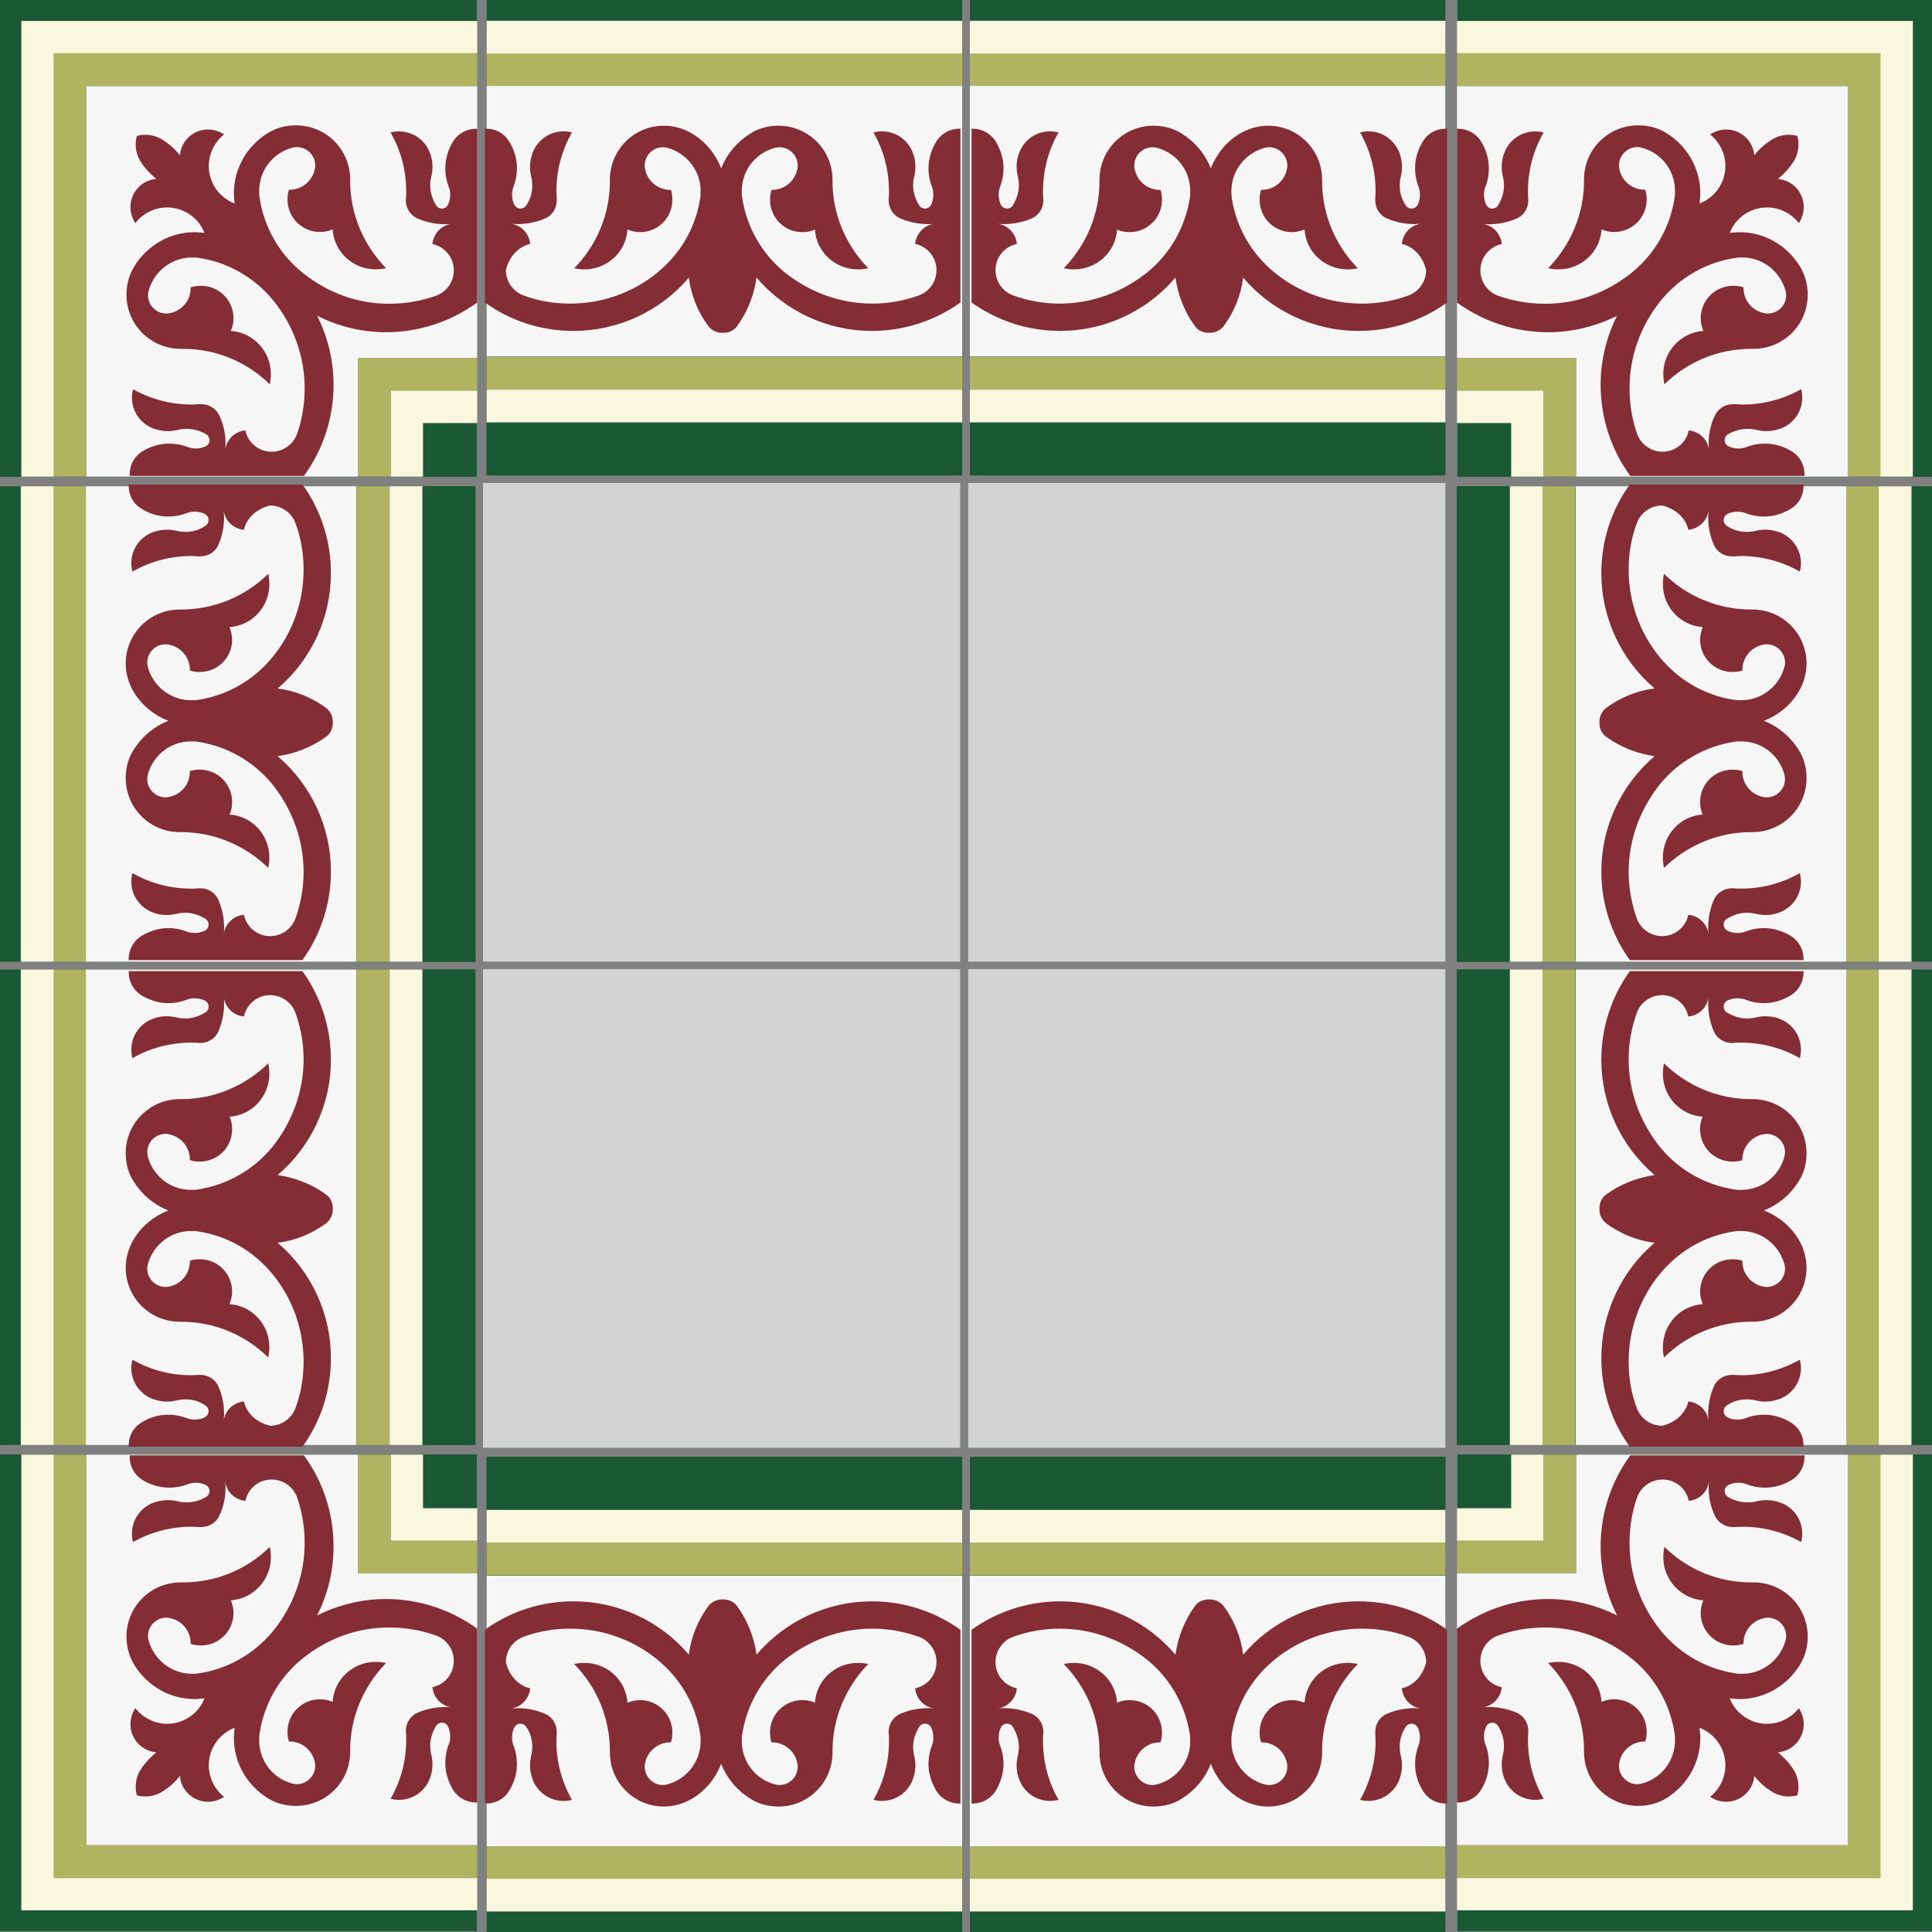 <svg width="500" height="500" viewBox="0 0 500 500" fill="none" xmlns="http://www.w3.org/2000/svg">
<rect x="0" y="0" width="500" height="500" fill="#808080" stroke="none"/>
<g clip-path="url(#clip0_64_85)">
<path d="M123.402 0H0V123.402H123.402V0Z" fill="#1B5936"/>
<path d="M123.305 109.479H109.479V123.305H123.305V109.479Z" fill="#1B5936"/>
<path d="M101.125 101.077H123.5V92.625H92.625V123.353H101.125V101.077Z" fill="#B0B461"/>
<path d="M22.375 22.277H123.5V13.777H13.923V123.354H22.375V22.277Z" fill="#B0B461"/>
<path d="M123.5 22.277H22.375V123.354H92.625V92.625H123.5V22.277Z" fill="#F6F6F6"/>
<path d="M109.479 109.479H123.5V101.076H101.125V123.353H109.479V109.479Z" fill="#F9F7DD"/>
<path d="M123.5 5.423H5.52V123.354H13.923V13.777H123.5V5.423Z" fill="#F9F7DD"/>
<path d="M78.311 70.592C72.302 65.756 68.345 58.867 67.172 51.149C67.075 50.562 67.075 49.976 67.075 49.39C67.075 44.163 70.543 39.619 75.575 38.252C75.966 38.154 76.454 38.056 76.845 38.056C79.386 38.056 81.584 40.206 81.584 42.795C81.584 43.088 81.584 43.381 81.486 43.674C80.9 46.85 78.115 49.097 74.989 49.097C74.891 49.097 74.891 49.097 74.793 49.097C74.5 49.878 74.403 50.758 74.403 51.637C74.403 56.278 78.164 60.04 82.805 60.04C83.88 60.04 85.053 59.844 86.079 59.356C86.469 65.267 91.403 69.713 97.217 69.713C98.096 69.713 98.976 69.615 99.904 69.42C93.993 63.313 90.622 55.301 90.622 46.85C90.622 46.752 90.622 46.654 90.622 46.556V46.459C90.622 38.642 84.32 32.438 76.601 32.438C73.914 32.438 71.374 33.122 69.224 34.49C63.802 37.861 60.529 43.772 60.529 49.976C60.529 50.855 60.626 51.735 60.724 52.663C56.669 51.1 54.031 47.24 54.031 42.99C54.031 39.815 55.497 36.786 57.988 34.783C56.816 34.001 55.301 33.513 53.836 33.513C50.074 33.513 46.85 36.395 46.557 40.206C45.384 38.642 43.87 37.323 42.209 36.248C40.841 35.369 39.229 34.881 37.665 34.881C36.884 34.881 36.102 34.978 35.418 35.174C35.223 35.858 35.125 36.639 35.125 37.421C35.125 38.984 35.614 40.694 36.493 41.964C37.568 43.625 38.935 45.042 40.45 46.312C36.688 46.605 33.757 49.781 33.757 53.591C33.757 55.057 34.246 56.571 35.027 57.744C36.981 55.203 40.059 53.689 43.235 53.689C47.583 53.689 51.442 56.376 52.907 60.284C52.028 60.186 51.246 60.089 50.367 60.089C43.967 60.089 38.154 63.459 34.783 68.882C33.415 71.129 32.731 73.621 32.731 76.259C32.731 84.075 39.033 90.28 46.752 90.28C46.85 90.28 46.85 90.28 46.947 90.28C47.045 90.28 47.24 90.28 47.338 90.28C55.839 90.28 63.802 93.553 69.811 99.464C70.006 98.585 70.104 97.705 70.104 96.777C70.104 90.866 65.463 86.03 59.747 85.639C60.138 84.662 60.431 83.587 60.431 82.366C60.431 77.725 56.669 73.963 52.028 73.963C51.149 73.963 50.269 74.061 49.341 74.354C49.341 74.451 49.341 74.451 49.341 74.549C49.341 77.725 47.094 80.46 43.919 81.047C43.625 81.144 43.332 81.144 43.039 81.144C40.499 81.144 38.3 79.093 38.3 76.406C38.3 76.015 38.398 75.526 38.496 75.135C39.961 70.103 44.505 66.635 49.634 66.635C50.221 66.635 50.807 66.635 51.295 66.733C58.965 67.807 65.902 71.862 70.739 77.773C75.966 84.271 78.848 92.185 78.848 100.539C78.848 104.594 78.164 108.648 76.894 112.264C75.917 115.048 73.23 116.905 70.299 116.905C67.026 116.905 64.192 114.657 63.508 111.384C60.724 111.677 58.574 113.729 58.281 116.514C58.281 116.025 58.379 115.439 58.379 114.95C58.379 112.41 57.89 109.919 56.816 107.671C56.034 105.815 54.129 104.594 52.077 104.594C51.979 104.594 51.882 104.594 51.686 104.594C51.002 104.594 50.318 104.691 49.537 104.691C44.212 104.691 39.082 103.323 34.441 100.734C34.246 101.418 34.148 102.102 34.148 102.884C34.148 106.45 36.297 109.577 39.668 110.896C40.841 111.286 42.013 111.58 43.332 111.58C44.212 111.58 44.993 111.482 45.873 111.286C46.654 111.091 47.436 110.993 48.218 110.993C50.074 110.993 51.882 111.482 53.445 112.459C53.933 112.752 54.227 113.338 54.227 113.925C54.227 114.608 53.836 115.195 53.249 115.488C52.468 115.879 51.588 116.074 50.709 116.074C50.025 116.074 49.243 115.976 48.559 115.683C47.094 115.097 45.482 114.804 43.821 114.804C41.28 114.804 38.691 115.586 36.639 116.953C34.685 118.224 33.562 120.422 33.562 122.767C33.562 122.865 33.562 123.06 33.562 123.158H78.653C83.685 116.269 86.323 108.062 86.323 99.562C86.323 93.358 84.857 87.251 82.073 81.731C87.691 84.515 93.7 85.981 99.904 85.981C108.404 85.981 116.563 83.294 123.5 78.311V33.317C123.402 33.317 123.304 33.317 123.207 33.317C120.862 33.317 118.663 34.49 117.393 36.395C116.025 38.545 115.244 41.036 115.244 43.577C115.244 45.237 115.537 46.85 116.123 48.315C116.416 48.999 116.514 49.683 116.514 50.465C116.514 51.344 116.318 52.223 115.928 53.005C115.634 53.591 115.048 53.982 114.364 53.982C113.778 53.982 113.192 53.689 112.899 53.2C111.922 51.637 111.335 49.83 111.335 47.973C111.335 47.192 111.433 46.41 111.629 45.628C111.824 44.847 111.922 43.967 111.922 43.186C111.922 41.915 111.726 40.743 111.238 39.522C109.968 36.151 106.792 34.001 103.226 34.001C102.542 34.001 101.76 34.099 101.076 34.294C103.763 38.935 105.131 44.163 105.131 49.585C105.131 50.269 105.131 50.953 105.033 51.539C105.033 51.637 105.033 51.735 105.033 51.833C105.033 53.884 106.206 55.79 108.111 56.571C110.358 57.548 112.85 58.037 115.293 58.037C115.879 58.037 116.367 58.037 116.954 57.939C114.267 58.232 112.117 60.48 111.922 63.166C115.195 63.85 117.442 66.733 117.442 69.957C117.442 72.937 115.586 75.575 112.801 76.552C108.942 77.92 104.887 78.604 100.881 78.604C92.722 78.702 84.808 75.819 78.311 70.592Z" fill="#842D35"/>
<path d="M377.162 499.806L500.564 499.806L500.564 376.403L377.162 376.403L377.162 499.806Z" fill="#1B5936"/>
<path d="M377.26 390.326L391.085 390.326L391.085 376.501L377.26 376.501L377.26 390.326Z" fill="#1B5936"/>
<path d="M399.439 398.729L377.064 398.729L377.064 407.181L407.939 407.181L407.939 376.452L399.439 376.452L399.439 398.729Z" fill="#B0B461"/>
<path d="M478.19 477.528L377.064 477.528L377.064 486.029L486.641 486.029L486.641 376.452L478.19 376.452L478.19 477.528Z" fill="#B0B461"/>
<path d="M377.065 477.528L478.19 477.528L478.19 376.452L407.94 376.452L407.94 407.18L377.065 407.18L377.065 477.528Z" fill="#F6F6F6"/>
<path d="M391.085 390.327L377.065 390.327L377.065 398.729L399.439 398.729L399.439 376.453L391.085 376.453L391.085 390.327Z" fill="#F9F7DD"/>
<path d="M377.065 494.383L495.044 494.383L495.044 376.452L486.642 376.452L486.642 486.029L377.065 486.029L377.065 494.383Z" fill="#F9F7DD"/>
<path d="M422.254 429.214C428.262 434.05 432.22 440.938 433.392 448.657C433.49 449.243 433.49 449.83 433.49 450.416C433.49 455.643 430.021 460.186 424.989 461.554C424.599 461.652 424.11 461.75 423.719 461.75C421.179 461.75 418.98 459.6 418.98 457.011C418.98 456.718 418.98 456.425 419.078 456.132C419.664 452.956 422.449 450.709 425.576 450.709C425.673 450.709 425.673 450.709 425.771 450.709C426.064 449.927 426.162 449.048 426.162 448.168C426.162 443.527 422.4 439.766 417.759 439.766C416.684 439.766 415.512 439.961 414.486 440.45C414.095 434.539 409.161 430.093 403.348 430.093C402.468 430.093 401.589 430.191 400.661 430.386C406.572 436.493 409.943 444.505 409.943 452.956C409.943 453.054 409.943 453.151 409.943 453.249L409.943 453.347C409.943 461.163 416.245 467.368 423.963 467.368C426.65 467.368 429.191 466.684 431.34 465.316C436.763 461.945 440.036 456.034 440.036 449.829C440.036 448.95 439.938 448.071 439.841 447.143C443.895 448.706 446.533 452.565 446.533 456.815C446.533 459.991 445.068 463.02 442.576 465.023C443.749 465.804 445.263 466.293 446.729 466.293C450.491 466.293 453.715 463.411 454.008 459.6C455.18 461.163 456.695 462.482 458.356 463.557C459.724 464.436 461.336 464.925 462.899 464.925C463.681 464.925 464.462 464.827 465.146 464.632C465.342 463.948 465.439 463.166 465.439 462.385C465.439 460.821 464.951 459.112 464.072 457.841C462.997 456.18 461.629 454.764 460.114 453.493C463.876 453.2 466.807 450.025 466.807 446.214C466.807 444.749 466.319 443.234 465.537 442.062C463.583 444.602 460.505 446.117 457.33 446.117C452.982 446.117 449.123 443.43 447.657 439.522C448.536 439.619 449.318 439.717 450.197 439.717C456.597 439.717 462.411 436.346 465.781 430.923C467.149 428.676 467.833 426.185 467.833 423.547C467.833 415.73 461.531 409.526 453.813 409.526C453.715 409.526 453.715 409.526 453.617 409.526C453.519 409.526 453.324 409.526 453.226 409.526C444.726 409.526 436.763 406.253 430.754 400.342C430.559 401.221 430.461 402.1 430.461 403.029C430.461 408.94 435.102 413.776 440.818 414.167C440.427 415.144 440.134 416.219 440.134 417.44C440.134 422.081 443.895 425.843 448.536 425.843C449.416 425.843 450.295 425.745 451.223 425.452C451.223 425.354 451.223 425.354 451.223 425.257C451.223 422.081 453.471 419.345 456.646 418.759C456.939 418.661 457.232 418.661 457.525 418.661C460.066 418.661 462.264 420.713 462.264 423.4C462.264 423.791 462.166 424.279 462.069 424.67C460.603 429.702 456.06 433.171 450.93 433.171C450.344 433.171 449.758 433.171 449.269 433.073C441.599 431.998 434.662 427.943 429.826 422.032C424.598 415.535 421.716 407.621 421.716 399.267C421.716 395.212 422.4 391.157 423.67 387.542C424.647 384.758 427.334 382.901 430.265 382.901C433.539 382.901 436.372 385.148 437.056 388.421C439.841 388.128 441.99 386.077 442.283 383.292C442.283 383.78 442.186 384.367 442.186 384.855C442.186 387.396 442.674 389.887 443.749 392.134C444.53 393.991 446.436 395.212 448.488 395.212C448.585 395.212 448.683 395.212 448.878 395.212C449.562 395.212 450.246 395.114 451.028 395.114C456.353 395.114 461.482 396.482 466.123 399.071C466.319 398.387 466.417 397.704 466.417 396.922C466.417 393.356 464.267 390.229 460.896 388.91C459.724 388.519 458.551 388.226 457.232 388.226C456.353 388.226 455.571 388.324 454.692 388.519C453.91 388.715 453.129 388.812 452.347 388.812C450.491 388.812 448.683 388.324 447.12 387.347C446.631 387.054 446.338 386.467 446.338 385.881C446.338 385.197 446.729 384.611 447.315 384.318C448.097 383.927 448.976 383.732 449.855 383.732C450.539 383.732 451.321 383.829 452.005 384.122C453.471 384.709 455.083 385.002 456.744 385.002C459.284 385.002 461.873 384.22 463.925 382.852C465.879 381.582 467.003 379.384 467.003 377.039C467.003 376.941 467.003 376.746 467.003 376.648L421.912 376.648C416.88 383.536 414.242 391.743 414.242 400.244C414.242 406.448 415.707 412.555 418.492 418.075C412.874 415.291 406.865 413.825 400.661 413.825C392.16 413.825 384.002 416.512 377.065 421.495L377.065 466.488C377.162 466.488 377.26 466.488 377.358 466.488C379.703 466.488 381.901 465.316 383.171 463.411C384.539 461.261 385.321 458.77 385.321 456.229C385.321 454.568 385.028 452.956 384.441 451.49C384.148 450.807 384.051 450.123 384.051 449.341C384.051 448.462 384.246 447.582 384.637 446.801C384.93 446.214 385.516 445.824 386.2 445.824C386.786 445.824 387.373 446.117 387.666 446.605C388.643 448.169 389.229 449.976 389.229 451.832C389.229 452.614 389.131 453.396 388.936 454.177C388.741 454.959 388.643 455.838 388.643 456.62C388.643 457.89 388.838 459.063 389.327 460.284C390.597 463.655 393.772 465.804 397.339 465.804C398.023 465.804 398.804 465.707 399.488 465.511C396.801 460.87 395.433 455.643 395.433 450.22C395.433 449.536 395.433 448.852 395.531 448.266C395.531 448.169 395.531 448.071 395.531 447.973C395.531 445.921 394.359 444.016 392.453 443.234C390.206 442.257 387.715 441.769 385.272 441.769C384.686 441.769 384.197 441.769 383.611 441.867C386.298 441.573 388.447 439.326 388.643 436.639C385.37 435.955 383.122 433.073 383.122 429.849C383.122 426.869 384.979 424.231 387.763 423.254C391.623 421.886 395.678 421.202 399.684 421.202C407.842 421.104 415.756 423.986 422.254 429.214Z" fill="#842D35"/>
<path d="M377.162 0H500.564V123.402H377.162V0Z" fill="#1B5936"/>
<path d="M377.26 109.479H391.085V123.305H377.26V109.479Z" fill="#1B5936"/>
<path d="M399.439 101.077H377.064V92.625H407.939V123.353H399.439V101.077Z" fill="#B0B461"/>
<path d="M478.19 22.277H377.064V13.777H486.641V123.354H478.19V22.277Z" fill="#B0B461"/>
<path d="M377.065 22.277H478.19V123.354H407.94V92.625H377.065V22.277Z" fill="#F6F6F6"/>
<path d="M391.085 109.479H377.065V101.076H399.439V123.353H391.085V109.479Z" fill="#F9F7DD"/>
<path d="M377.065 5.423H495.044V123.354H486.642V13.777H377.065V5.423Z" fill="#F9F7DD"/>
<path d="M422.254 70.592C428.262 65.756 432.22 58.867 433.392 51.149C433.49 50.562 433.49 49.976 433.49 49.39C433.49 44.163 430.021 39.619 424.989 38.252C424.599 38.154 424.11 38.056 423.719 38.056C421.179 38.056 418.98 40.206 418.98 42.795C418.98 43.088 418.98 43.381 419.078 43.674C419.664 46.85 422.449 49.097 425.576 49.097C425.673 49.097 425.673 49.097 425.771 49.097C426.064 49.878 426.162 50.758 426.162 51.637C426.162 56.278 422.4 60.04 417.759 60.04C416.684 60.04 415.512 59.844 414.486 59.356C414.095 65.267 409.161 69.713 403.348 69.713C402.468 69.713 401.589 69.615 400.661 69.42C406.572 63.313 409.943 55.301 409.943 46.85C409.943 46.752 409.943 46.654 409.943 46.556V46.459C409.943 38.642 416.245 32.438 423.963 32.438C426.65 32.438 429.191 33.122 431.34 34.49C436.763 37.861 440.036 43.772 440.036 49.976C440.036 50.855 439.938 51.735 439.841 52.663C443.895 51.1 446.533 47.24 446.533 42.99C446.533 39.815 445.068 36.786 442.576 34.783C443.749 34.001 445.263 33.513 446.729 33.513C450.491 33.513 453.715 36.395 454.008 40.206C455.18 38.642 456.695 37.323 458.356 36.248C459.724 35.369 461.336 34.881 462.899 34.881C463.681 34.881 464.462 34.978 465.146 35.174C465.342 35.858 465.439 36.639 465.439 37.421C465.439 38.984 464.951 40.694 464.072 41.964C462.997 43.625 461.629 45.042 460.114 46.312C463.876 46.605 466.807 49.781 466.807 53.591C466.807 55.057 466.319 56.571 465.537 57.744C463.583 55.203 460.505 53.689 457.33 53.689C452.982 53.689 449.123 56.376 447.657 60.284C448.536 60.186 449.318 60.089 450.197 60.089C456.597 60.089 462.411 63.459 465.781 68.882C467.149 71.129 467.833 73.621 467.833 76.259C467.833 84.075 461.531 90.28 453.813 90.28C453.715 90.28 453.715 90.28 453.617 90.28C453.519 90.28 453.324 90.28 453.226 90.28C444.726 90.28 436.763 93.553 430.754 99.464C430.559 98.585 430.461 97.705 430.461 96.777C430.461 90.866 435.102 86.03 440.818 85.639C440.427 84.662 440.134 83.587 440.134 82.366C440.134 77.725 443.895 73.963 448.536 73.963C449.416 73.963 450.295 74.061 451.223 74.354C451.223 74.451 451.223 74.451 451.223 74.549C451.223 77.725 453.471 80.46 456.646 81.047C456.939 81.144 457.232 81.144 457.525 81.144C460.066 81.144 462.264 79.093 462.264 76.406C462.264 76.015 462.166 75.526 462.069 75.135C460.603 70.103 456.06 66.635 450.93 66.635C450.344 66.635 449.758 66.635 449.269 66.733C441.599 67.807 434.662 71.862 429.826 77.773C424.598 84.271 421.716 92.185 421.716 100.539C421.716 104.594 422.4 108.648 423.67 112.264C424.647 115.048 427.334 116.905 430.265 116.905C433.539 116.905 436.372 114.657 437.056 111.384C439.841 111.677 441.99 113.729 442.283 116.514C442.283 116.025 442.186 115.439 442.186 114.95C442.186 112.41 442.674 109.919 443.749 107.671C444.53 105.815 446.436 104.594 448.488 104.594C448.585 104.594 448.683 104.594 448.878 104.594C449.562 104.594 450.246 104.691 451.028 104.691C456.353 104.691 461.482 103.323 466.123 100.734C466.319 101.418 466.417 102.102 466.417 102.884C466.417 106.45 464.267 109.577 460.896 110.896C459.724 111.286 458.551 111.58 457.232 111.58C456.353 111.58 455.571 111.482 454.692 111.286C453.91 111.091 453.129 110.993 452.347 110.993C450.491 110.993 448.683 111.482 447.12 112.459C446.631 112.752 446.338 113.338 446.338 113.925C446.338 114.608 446.729 115.195 447.315 115.488C448.097 115.879 448.976 116.074 449.855 116.074C450.539 116.074 451.321 115.976 452.005 115.683C453.471 115.097 455.083 114.804 456.744 114.804C459.284 114.804 461.873 115.586 463.925 116.953C465.879 118.224 467.003 120.422 467.003 122.767C467.003 122.865 467.003 123.06 467.003 123.158H421.912C416.88 116.269 414.242 108.062 414.242 99.562C414.242 93.358 415.707 87.251 418.492 81.731C412.874 84.515 406.865 85.981 400.661 85.981C392.16 85.981 384.002 83.294 377.065 78.311V33.317C377.162 33.317 377.26 33.317 377.358 33.317C379.703 33.317 381.901 34.49 383.171 36.395C384.539 38.545 385.321 41.036 385.321 43.577C385.321 45.237 385.028 46.85 384.441 48.315C384.148 48.999 384.051 49.683 384.051 50.465C384.051 51.344 384.246 52.223 384.637 53.005C384.93 53.591 385.516 53.982 386.2 53.982C386.786 53.982 387.373 53.689 387.666 53.2C388.643 51.637 389.229 49.83 389.229 47.973C389.229 47.192 389.131 46.41 388.936 45.628C388.741 44.847 388.643 43.967 388.643 43.186C388.643 41.915 388.838 40.743 389.327 39.522C390.597 36.151 393.772 34.001 397.339 34.001C398.023 34.001 398.804 34.099 399.488 34.294C396.801 38.935 395.433 44.163 395.433 49.585C395.433 50.269 395.433 50.953 395.531 51.539C395.531 51.637 395.531 51.735 395.531 51.833C395.531 53.884 394.359 55.79 392.453 56.571C390.206 57.548 387.715 58.037 385.272 58.037C384.686 58.037 384.197 58.037 383.611 57.939C386.298 58.232 388.447 60.48 388.643 63.166C385.37 63.85 383.122 66.733 383.122 69.957C383.122 72.937 384.979 75.575 387.763 76.552C391.623 77.92 395.678 78.604 399.684 78.604C407.842 78.702 415.756 75.819 422.254 70.592Z" fill="#842D35"/>
<path d="M123.402 499.806L0 499.806L1.07882e-05 376.403L123.402 376.403L123.402 499.806Z" fill="#1B5936"/>
<path d="M123.305 390.326L109.479 390.326L109.479 376.501L123.305 376.501L123.305 390.326Z" fill="#1B5936"/>
<path d="M101.125 398.729L123.5 398.729L123.5 407.181L92.625 407.181L92.625 376.452L101.125 376.452L101.125 398.729Z" fill="#B0B461"/>
<path d="M22.375 477.528L123.5 477.528L123.5 486.029L13.923 486.029L13.923 376.452L22.375 376.452L22.375 477.528Z" fill="#B0B461"/>
<path d="M123.5 477.528L22.375 477.528L22.375 376.452L92.625 376.452L92.625 407.18L123.5 407.18L123.5 477.528Z" fill="#F6F6F6"/>
<path d="M109.479 390.327L123.5 390.327L123.5 398.729L101.125 398.729L101.125 376.453L109.479 376.453L109.479 390.327Z" fill="#F9F7DD"/>
<path d="M123.5 494.383L5.52 494.383L5.52 376.452L13.923 376.452L13.923 486.029L123.5 486.029L123.5 494.383Z" fill="#F9F7DD"/>
<path d="M78.311 429.214C72.302 434.05 68.345 440.938 67.172 448.657C67.075 449.243 67.075 449.83 67.075 450.416C67.075 455.643 70.543 460.186 75.575 461.554C75.966 461.652 76.454 461.75 76.845 461.75C79.386 461.75 81.584 459.6 81.584 457.011C81.584 456.718 81.584 456.425 81.486 456.132C80.9 452.956 78.115 450.709 74.989 450.709C74.891 450.709 74.891 450.709 74.793 450.709C74.5 449.927 74.403 449.048 74.403 448.168C74.403 443.527 78.164 439.766 82.805 439.766C83.88 439.766 85.053 439.961 86.079 440.45C86.469 434.539 91.403 430.093 97.217 430.093C98.096 430.093 98.976 430.191 99.904 430.386C93.993 436.493 90.622 444.505 90.622 452.956C90.622 453.054 90.622 453.151 90.622 453.249L90.622 453.347C90.622 461.163 84.32 467.368 76.601 467.368C73.914 467.368 71.374 466.684 69.224 465.316C63.802 461.945 60.529 456.034 60.529 449.829C60.529 448.95 60.626 448.071 60.724 447.143C56.669 448.706 54.031 452.565 54.031 456.815C54.031 459.991 55.497 463.02 57.988 465.023C56.816 465.804 55.301 466.293 53.836 466.293C50.074 466.293 46.85 463.411 46.557 459.6C45.384 461.163 43.87 462.482 42.209 463.557C40.841 464.436 39.229 464.925 37.665 464.925C36.884 464.925 36.102 464.827 35.418 464.632C35.223 463.948 35.125 463.166 35.125 462.385C35.125 460.821 35.614 459.112 36.493 457.841C37.568 456.18 38.935 454.764 40.45 453.493C36.688 453.2 33.757 450.025 33.757 446.214C33.757 444.749 34.246 443.234 35.027 442.062C36.981 444.602 40.059 446.117 43.235 446.117C47.583 446.117 51.442 443.43 52.907 439.522C52.028 439.619 51.246 439.717 50.367 439.717C43.967 439.717 38.154 436.346 34.783 430.923C33.415 428.676 32.731 426.185 32.731 423.547C32.731 415.73 39.033 409.526 46.752 409.526C46.85 409.526 46.85 409.526 46.947 409.526C47.045 409.526 47.24 409.526 47.338 409.526C55.839 409.526 63.802 406.253 69.811 400.342C70.006 401.221 70.104 402.1 70.104 403.029C70.104 408.94 65.463 413.776 59.747 414.167C60.138 415.144 60.431 416.219 60.431 417.44C60.431 422.081 56.669 425.843 52.028 425.843C51.149 425.843 50.269 425.745 49.341 425.452C49.341 425.354 49.341 425.354 49.341 425.257C49.341 422.081 47.094 419.345 43.919 418.759C43.625 418.661 43.332 418.661 43.039 418.661C40.499 418.661 38.3 420.713 38.3 423.4C38.3 423.791 38.398 424.279 38.496 424.67C39.961 429.702 44.505 433.171 49.634 433.171C50.221 433.171 50.807 433.171 51.295 433.073C58.965 431.998 65.902 427.943 70.739 422.032C75.966 415.535 78.848 407.621 78.848 399.267C78.848 395.212 78.164 391.157 76.894 387.542C75.917 384.758 73.23 382.901 70.299 382.901C67.026 382.901 64.192 385.148 63.508 388.421C60.724 388.128 58.574 386.077 58.281 383.292C58.281 383.78 58.379 384.367 58.379 384.855C58.379 387.396 57.89 389.887 56.816 392.134C56.034 393.991 54.129 395.212 52.077 395.212C51.979 395.212 51.882 395.212 51.686 395.212C51.002 395.212 50.318 395.114 49.537 395.114C44.212 395.114 39.082 396.482 34.441 399.071C34.246 398.387 34.148 397.704 34.148 396.922C34.148 393.356 36.297 390.229 39.668 388.91C40.841 388.519 42.013 388.226 43.332 388.226C44.212 388.226 44.993 388.324 45.873 388.519C46.654 388.715 47.436 388.812 48.218 388.812C50.074 388.812 51.882 388.324 53.445 387.347C53.933 387.054 54.227 386.467 54.227 385.881C54.227 385.197 53.836 384.611 53.249 384.318C52.468 383.927 51.588 383.732 50.709 383.732C50.025 383.732 49.243 383.829 48.559 384.122C47.094 384.709 45.482 385.002 43.821 385.002C41.28 385.002 38.691 384.22 36.639 382.852C34.685 381.582 33.562 379.384 33.562 377.039C33.562 376.941 33.562 376.746 33.562 376.648L78.653 376.648C83.685 383.536 86.323 391.743 86.323 400.244C86.323 406.448 84.857 412.555 82.073 418.075C87.691 415.291 93.7 413.825 99.904 413.825C108.404 413.825 116.563 416.512 123.5 421.495L123.5 466.488C123.402 466.488 123.304 466.488 123.207 466.488C120.862 466.488 118.663 465.316 117.393 463.411C116.025 461.261 115.244 458.77 115.244 456.229C115.244 454.568 115.537 452.956 116.123 451.491C116.416 450.807 116.514 450.123 116.514 449.341C116.514 448.462 116.318 447.582 115.928 446.801C115.634 446.214 115.048 445.824 114.364 445.824C113.778 445.824 113.192 446.117 112.899 446.605C111.922 448.169 111.335 449.976 111.335 451.832C111.335 452.614 111.433 453.396 111.629 454.177C111.824 454.959 111.922 455.838 111.922 456.62C111.922 457.89 111.726 459.063 111.238 460.284C109.968 463.655 106.792 465.804 103.226 465.804C102.542 465.804 101.76 465.707 101.076 465.511C103.763 460.87 105.131 455.643 105.131 450.22C105.131 449.536 105.131 448.852 105.033 448.266C105.033 448.169 105.033 448.071 105.033 447.973C105.033 445.921 106.206 444.016 108.111 443.234C110.358 442.257 112.85 441.769 115.293 441.769C115.879 441.769 116.367 441.769 116.954 441.867C114.267 441.573 112.117 439.326 111.922 436.639C115.195 435.955 117.442 433.073 117.442 429.849C117.442 426.869 115.586 424.231 112.801 423.254C108.942 421.886 104.887 421.202 100.881 421.202C92.722 421.104 84.808 423.986 78.311 429.214Z" fill="#842D35"/>
<path d="M249 0H125.936V123.064H249V0Z" fill="#1B5936"/>
<path d="M249 109.17H125.936V122.967H249V109.17Z" fill="#1B5936"/>
<path d="M249 92.371H125.936V100.843H249V92.371Z" fill="#B0B461"/>
<path d="M249 13.749H125.936V22.221H249V13.749Z" fill="#B0B461"/>
<path d="M249 22.222H125.936V92.274H249V22.222Z" fill="#F6F6F6"/>
<path d="M249 100.843H125.936V109.315H249V100.843Z" fill="#F9F7DD"/>
<path d="M249 5.374H125.936V13.846H249V5.374Z" fill="#F9F7DD"/>
<path d="M137.216 63.13C136.925 60.37 134.844 58.192 132.181 57.901C132.665 57.901 133.246 57.998 133.875 57.998C136.344 57.998 138.813 57.514 141.04 56.546C142.928 55.771 144.09 53.883 144.09 51.801C144.09 51.705 144.09 51.608 144.09 51.511C144.09 50.833 143.994 50.155 143.994 49.526C143.994 44.104 145.349 39.02 148.012 34.276C147.334 34.082 146.559 33.986 145.833 33.986C142.299 33.986 139.152 36.164 137.845 39.505C137.458 40.666 137.167 41.877 137.167 43.136C137.167 43.91 137.264 44.83 137.458 45.605C137.651 46.379 137.748 47.202 137.748 47.977C137.748 49.865 137.264 51.608 136.151 53.205C135.86 53.689 135.279 53.98 134.698 53.98C134.021 53.98 133.44 53.593 133.101 53.012C132.713 52.237 132.52 51.317 132.52 50.446C132.52 49.768 132.617 48.993 132.907 48.267C133.488 46.815 133.779 45.12 133.779 43.523C133.779 40.957 133.004 38.488 131.6 36.358C130.341 34.373 128.163 33.308 125.79 33.308C125.694 33.308 125.597 33.308 125.5 33.308V78.283C132.181 83.124 140.169 85.642 148.447 85.642C159.873 85.642 170.862 80.607 178.27 71.844C178.85 76.492 180.642 80.8 183.401 84.528C184.273 85.496 185.483 86.126 186.742 86.126C186.838 86.126 186.935 86.126 187.032 86.126C187.129 86.126 187.226 86.126 187.323 86.126C188.581 86.126 189.888 85.545 190.663 84.528C193.423 80.8 195.165 76.346 195.795 71.844C203.25 80.607 214.191 85.642 225.617 85.642C233.895 85.642 241.835 83.076 248.564 78.283V33.308C248.467 33.308 248.371 33.308 248.274 33.308C245.902 33.308 243.771 34.47 242.464 36.358C241.109 38.536 240.286 41.005 240.286 43.523C240.286 45.217 240.576 46.766 241.157 48.267C241.448 48.945 241.544 49.623 241.544 50.446C241.544 51.317 241.351 52.237 240.964 53.012C240.673 53.593 240.092 53.98 239.366 53.98C238.785 53.98 238.204 53.689 237.914 53.205C236.945 51.608 236.316 49.865 236.316 47.977C236.316 47.202 236.413 46.379 236.606 45.605C236.8 44.83 236.897 43.91 236.897 43.136C236.897 41.877 236.703 40.666 236.219 39.505C234.96 36.164 231.814 33.986 228.231 33.986C227.553 33.986 226.779 34.082 226.053 34.276C228.715 38.924 230.071 44.104 230.071 49.526C230.071 50.204 230.071 50.882 229.974 51.511C229.974 51.608 229.974 51.705 229.974 51.801C229.974 53.883 231.136 55.723 233.024 56.546C235.299 57.514 237.768 57.998 240.189 57.998C240.77 57.998 241.254 57.998 241.883 57.901C239.221 58.192 237.042 60.467 236.848 63.13C240.092 63.808 242.367 66.664 242.367 69.907C242.367 72.861 240.479 75.523 237.72 76.492C233.895 77.847 229.829 78.573 225.81 78.573C217.532 78.573 209.689 75.717 203.202 70.585C197.199 65.744 193.277 58.87 192.067 51.22C191.97 50.639 191.97 50.058 191.97 49.429C191.97 44.2 195.407 39.698 200.442 38.294C200.83 38.197 201.314 38.101 201.701 38.101C204.267 38.101 206.445 40.182 206.445 42.845C206.445 43.136 206.446 43.426 206.349 43.717C205.768 46.863 203.008 49.139 199.861 49.139C199.765 49.139 199.765 49.139 199.668 49.139C199.377 49.913 199.28 50.833 199.28 51.705C199.28 56.352 203.008 60.08 207.656 60.08C208.721 60.08 209.931 59.886 210.899 59.402C211.287 65.308 216.225 69.714 222.034 69.714C222.906 69.714 223.826 69.617 224.697 69.423C218.791 63.324 215.45 55.335 215.45 46.912C215.45 46.815 215.45 46.718 215.45 46.621V46.524C215.45 38.73 209.157 32.533 201.459 32.533C198.796 32.533 196.23 33.211 194.1 34.615C190.76 36.697 188.097 39.843 186.645 43.571C185.192 39.843 182.627 36.697 179.189 34.615C176.914 33.259 174.348 32.533 171.831 32.533C164.036 32.533 157.839 38.827 157.839 46.524V46.621C157.839 46.718 157.839 46.815 157.839 46.912C157.839 55.384 154.499 63.42 148.593 69.423C149.464 69.617 150.384 69.714 151.255 69.714C157.162 69.714 162.003 65.212 162.39 59.402C163.358 59.789 164.569 60.08 165.634 60.08C170.281 60.08 174.009 56.352 174.009 51.705C174.009 50.833 173.912 49.913 173.622 49.139C173.525 49.139 173.525 49.139 173.428 49.139C170.281 49.139 167.522 46.863 166.941 43.717C166.844 43.426 166.844 43.136 166.844 42.845C166.844 40.279 168.926 38.101 171.589 38.101C172.073 38.101 172.46 38.197 172.847 38.294C177.882 39.747 181.319 44.297 181.319 49.429C181.319 50.01 181.319 50.591 181.223 51.22C180.061 58.918 176.091 65.696 170.088 70.585C163.697 75.814 155.709 78.573 147.479 78.573C143.461 78.573 139.297 77.896 135.57 76.492C132.81 75.523 130.922 72.861 130.922 69.907C131.697 66.567 134.069 63.808 137.216 63.13Z" fill="#842D35"/>
<path d="M251 500.064L374.064 500.064L374.064 377L251 377L251 500.064Z" fill="#1B5936"/>
<path d="M251 390.895L374.064 390.895L374.064 377.097L251 377.097L251 390.895Z" fill="#1B5936"/>
<path d="M251 407.694L374.064 407.694L374.064 399.222L251 399.222L251 407.694Z" fill="#B0B461"/>
<path d="M251 486.315L374.064 486.315L374.064 477.843L251 477.843L251 486.315Z" fill="#B0B461"/>
<path d="M251 477.843L374.064 477.843L374.064 407.79L251 407.79L251 477.843Z" fill="#F6F6F6"/>
<path d="M251 399.221L374.064 399.221L374.064 390.749L251 390.749L251 399.221Z" fill="#F9F7DD"/>
<path d="M251 494.69L374.064 494.69L374.064 486.218L251 486.218L251 494.69Z" fill="#F9F7DD"/>
<path d="M362.784 436.935C363.075 439.694 365.156 441.873 367.819 442.163C367.335 442.163 366.754 442.066 366.125 442.066C363.656 442.066 361.187 442.55 358.96 443.519C357.072 444.293 355.91 446.181 355.91 448.263C355.91 448.36 355.91 448.457 355.91 448.554C355.91 449.231 356.006 449.909 356.006 450.539C356.006 455.961 354.651 461.044 351.988 465.788C352.666 465.982 353.441 466.079 354.167 466.079C357.701 466.079 360.848 463.9 362.155 460.56C362.542 459.398 362.833 458.188 362.833 456.929C362.833 456.154 362.736 455.235 362.542 454.46C362.349 453.685 362.252 452.862 362.252 452.088C362.252 450.2 362.736 448.457 363.849 446.859C364.14 446.375 364.721 446.085 365.302 446.085C365.979 446.085 366.56 446.472 366.899 447.053C367.287 447.827 367.48 448.747 367.48 449.619C367.48 450.296 367.383 451.071 367.093 451.797C366.512 453.25 366.221 454.944 366.221 456.542C366.221 459.108 366.996 461.577 368.4 463.707C369.659 465.692 371.837 466.757 374.21 466.757C374.306 466.757 374.403 466.757 374.5 466.757L374.5 421.782C367.819 416.94 359.831 414.423 351.553 414.423C340.127 414.423 329.138 419.458 321.73 428.22C321.15 423.573 319.358 419.264 316.599 415.536C315.727 414.568 314.517 413.939 313.258 413.939C313.162 413.939 313.065 413.939 312.968 413.939C312.871 413.939 312.774 413.939 312.677 413.939C311.419 413.939 310.112 414.52 309.337 415.536C306.577 419.264 304.835 423.718 304.205 428.22C296.75 419.458 285.809 414.423 274.383 414.423C266.105 414.423 258.165 416.989 251.436 421.782L251.436 466.757C251.533 466.757 251.629 466.757 251.726 466.757C254.098 466.757 256.229 465.595 257.536 463.707C258.891 461.528 259.714 459.059 259.714 456.542C259.714 454.847 259.424 453.298 258.843 451.797C258.552 451.119 258.456 450.442 258.456 449.619C258.456 448.747 258.649 447.827 259.036 447.053C259.327 446.472 259.908 446.085 260.634 446.085C261.215 446.085 261.796 446.375 262.086 446.859C263.055 448.457 263.684 450.2 263.684 452.088C263.684 452.862 263.587 453.685 263.394 454.46C263.2 455.234 263.103 456.154 263.103 456.929C263.103 458.188 263.297 459.398 263.781 460.56C265.04 463.9 268.186 466.079 271.769 466.079C272.447 466.079 273.221 465.982 273.947 465.788C271.285 461.141 269.929 455.961 269.929 450.539C269.929 449.861 269.929 449.183 270.026 448.554C270.026 448.457 270.026 448.36 270.026 448.263C270.026 446.181 268.864 444.342 266.976 443.519C264.701 442.55 262.232 442.066 259.811 442.066C259.23 442.066 258.746 442.066 258.117 442.163C260.779 441.873 262.958 439.597 263.152 436.935C259.908 436.257 257.633 433.401 257.633 430.157C257.633 427.204 259.521 424.541 262.28 423.573C266.105 422.217 270.171 421.491 274.19 421.491C282.468 421.491 290.311 424.347 296.798 429.479C302.801 434.32 306.723 441.195 307.933 448.844C308.03 449.425 308.03 450.006 308.03 450.635C308.03 455.864 304.593 460.366 299.558 461.77C299.17 461.867 298.686 461.964 298.299 461.964C295.733 461.964 293.555 459.882 293.555 457.219C293.555 456.929 293.554 456.638 293.651 456.348C294.232 453.201 296.992 450.926 300.139 450.926C300.235 450.926 300.235 450.926 300.332 450.926C300.623 450.151 300.72 449.231 300.72 448.36C300.72 443.712 296.992 439.985 292.344 439.985C291.279 439.985 290.069 440.178 289.101 440.662C288.713 434.756 283.775 430.351 277.966 430.351C277.094 430.351 276.174 430.447 275.303 430.641C281.209 436.741 284.55 444.729 284.55 453.153C284.55 453.25 284.55 453.346 284.55 453.443L284.55 453.54C284.55 461.335 290.843 467.531 298.541 467.531C301.204 467.531 303.77 466.854 305.9 465.45C309.24 463.368 311.903 460.221 313.355 456.493C314.808 460.221 317.373 463.368 320.811 465.45C323.086 466.805 325.652 467.531 328.169 467.531C335.964 467.531 342.161 461.238 342.161 453.54L342.161 453.443C342.161 453.346 342.161 453.25 342.161 453.153C342.161 444.681 345.501 436.644 351.407 430.641C350.536 430.447 349.616 430.351 348.745 430.351C342.838 430.351 337.997 434.853 337.61 440.662C336.642 440.275 335.431 439.985 334.366 439.985C329.719 439.985 325.991 443.712 325.991 448.36C325.991 449.231 326.088 450.151 326.378 450.926C326.475 450.926 326.475 450.926 326.572 450.926C329.719 450.926 332.478 453.201 333.059 456.348C333.156 456.638 333.156 456.929 333.156 457.219C333.156 459.785 331.074 461.964 328.411 461.964C327.927 461.964 327.54 461.867 327.153 461.77C322.118 460.318 318.681 455.767 318.681 450.635C318.681 450.054 318.681 449.473 318.777 448.844C319.939 441.147 323.909 434.369 329.912 429.479C336.303 424.251 344.291 421.491 352.521 421.491C356.539 421.491 360.703 422.169 364.43 423.573C367.19 424.541 369.078 427.204 369.078 430.157C368.303 433.497 365.931 436.257 362.784 436.935Z" fill="#842D35"/>
<path d="M500.064 248.903L500.064 125.838L377 125.838L377 248.903L500.064 248.903Z" fill="#1B5936"/>
<path d="M390.895 248.903L390.895 125.838L377.097 125.838L377.097 248.903L390.895 248.903Z" fill="#1B5936"/>
<path d="M407.694 248.903L407.694 125.838L399.221 125.838L399.221 248.903L407.694 248.903Z" fill="#B0B461"/>
<path d="M486.315 248.903L486.315 125.838L477.843 125.838L477.843 248.903L486.315 248.903Z" fill="#B0B461"/>
<path d="M477.843 248.903L477.843 125.838L407.791 125.838L407.791 248.903L477.843 248.903Z" fill="#F6F6F6"/>
<path d="M399.222 248.903L399.222 125.838L390.75 125.838L390.749 248.903L399.222 248.903Z" fill="#F9F7DD"/>
<path d="M494.691 248.903L494.691 125.838L486.219 125.838L486.218 248.903L494.691 248.903Z" fill="#F9F7DD"/>
<path d="M436.935 137.118C439.694 136.828 441.873 134.746 442.163 132.083C442.163 132.567 442.067 133.148 442.067 133.778C442.067 136.247 442.551 138.716 443.519 140.943C444.294 142.831 446.182 143.993 448.263 143.993C448.36 143.993 448.457 143.993 448.554 143.993C449.232 143.993 449.909 143.896 450.539 143.896C455.961 143.896 461.044 145.251 465.789 147.914C465.982 147.236 466.079 146.462 466.079 145.736C466.079 142.201 463.901 139.055 460.56 137.748C459.398 137.36 458.188 137.07 456.929 137.07C456.155 137.07 455.235 137.167 454.46 137.36C453.686 137.554 452.863 137.651 452.088 137.651C450.2 137.651 448.457 137.167 446.859 136.053C446.375 135.763 446.085 135.182 446.085 134.601C446.085 133.923 446.472 133.342 447.053 133.003C447.828 132.616 448.747 132.422 449.619 132.422C450.297 132.422 451.071 132.519 451.797 132.809C453.25 133.39 454.944 133.681 456.542 133.681C459.108 133.681 461.577 132.906 463.707 131.502C465.692 130.244 466.757 128.065 466.757 125.693C466.757 125.596 466.757 125.499 466.757 125.402L421.782 125.402C416.941 132.083 414.423 140.071 414.423 148.35C414.423 159.775 419.458 170.765 428.221 178.172C423.573 178.753 419.264 180.544 415.537 183.304C414.568 184.175 413.939 185.385 413.939 186.644C413.939 186.741 413.939 186.838 413.939 186.934C413.939 187.031 413.939 187.128 413.939 187.225C413.939 188.484 414.52 189.791 415.537 190.565C419.264 193.325 423.718 195.068 428.221 195.697C419.458 203.153 414.423 214.094 414.423 225.519C414.423 233.798 416.989 241.737 421.782 248.467L466.757 248.467C466.757 248.37 466.757 248.273 466.757 248.176C466.757 245.804 465.595 243.674 463.707 242.367C461.528 241.011 459.059 240.188 456.542 240.188C454.847 240.188 453.298 240.479 451.797 241.059C451.12 241.35 450.442 241.447 449.619 241.447C448.747 241.447 447.828 241.253 447.053 240.866C446.472 240.575 446.085 239.994 446.085 239.268C446.085 238.687 446.375 238.106 446.859 237.816C448.457 236.848 450.2 236.218 452.088 236.218C452.863 236.218 453.686 236.315 454.46 236.509C455.235 236.702 456.155 236.799 456.929 236.799C458.188 236.799 459.398 236.606 460.56 236.121C463.901 234.863 466.079 231.716 466.079 228.133C466.079 227.456 465.982 226.681 465.789 225.955C461.141 228.618 455.961 229.973 450.539 229.973C449.861 229.973 449.183 229.973 448.554 229.876C448.457 229.876 448.36 229.876 448.263 229.876C446.182 229.876 444.342 231.038 443.519 232.926C442.551 235.202 442.067 237.671 442.067 240.091C442.067 240.672 442.067 241.156 442.163 241.786C441.873 239.123 439.598 236.944 436.935 236.751C436.257 239.994 433.401 242.27 430.157 242.27C427.204 242.27 424.541 240.382 423.573 237.622C422.218 233.798 421.491 229.731 421.491 225.713C421.491 217.434 424.348 209.591 429.479 203.104C434.321 197.101 441.195 193.18 448.844 191.969C449.425 191.873 450.006 191.873 450.636 191.873C455.864 191.873 460.367 195.31 461.77 200.345C461.867 200.732 461.964 201.216 461.964 201.603C461.964 204.169 459.882 206.348 457.22 206.348C456.929 206.348 456.639 206.348 456.348 206.251C453.201 205.67 450.926 202.911 450.926 199.764C450.926 199.667 450.926 199.667 450.926 199.57C450.151 199.28 449.232 199.183 448.36 199.183C443.713 199.183 439.985 202.911 439.985 207.558C439.985 208.623 440.178 209.833 440.663 210.802C434.756 211.189 430.351 216.127 430.351 221.937C430.351 222.808 430.448 223.728 430.641 224.599C436.741 218.693 444.729 215.353 453.153 215.353C453.25 215.353 453.347 215.353 453.443 215.353L453.54 215.353C461.335 215.353 467.531 209.059 467.531 201.361C467.531 198.699 466.854 196.133 465.45 194.003C463.368 190.662 460.221 188 456.493 186.547C460.221 185.095 463.368 182.529 465.45 179.092C466.805 176.816 467.531 174.25 467.531 171.733C467.531 163.939 461.238 157.742 453.54 157.742L453.443 157.742C453.347 157.742 453.25 157.742 453.153 157.742C444.681 157.742 436.644 154.401 430.641 148.495C430.448 149.366 430.351 150.286 430.351 151.158C430.351 157.064 434.853 161.905 440.663 162.293C440.275 163.261 439.985 164.471 439.985 165.536C439.985 170.184 443.713 173.912 448.36 173.912C449.232 173.912 450.151 173.815 450.926 173.524C450.926 173.427 450.926 173.427 450.926 173.331C450.926 170.184 453.201 167.424 456.348 166.843C456.639 166.747 456.929 166.746 457.22 166.746C459.786 166.746 461.964 168.828 461.964 171.491C461.964 171.975 461.867 172.362 461.77 172.75C460.318 177.785 455.767 181.222 450.636 181.222C450.055 181.222 449.474 181.222 448.844 181.125C441.147 179.963 434.369 175.993 429.479 169.99C424.251 163.6 421.491 155.612 421.491 147.382C421.491 143.363 422.169 139.2 423.573 135.472C424.541 132.713 427.204 130.825 430.157 130.825C433.498 131.599 436.257 133.971 436.935 137.118Z" fill="#842D35"/>
<path d="M2.29848e-05 250.903L0 373.967L123.064 373.967L123.064 250.903L2.29848e-05 250.903Z" fill="#1B5936"/>
<path d="M109.17 250.903L109.17 373.967L122.967 373.967L122.967 250.903L109.17 250.903Z" fill="#1B5936"/>
<path d="M92.371 250.903L92.371 373.967L100.843 373.967L100.843 250.903L92.371 250.903Z" fill="#B0B461"/>
<path d="M13.749 250.903L13.749 373.967L22.221 373.967L22.221 250.903L13.749 250.903Z" fill="#B0B461"/>
<path d="M22.221 250.903L22.221 373.967L92.274 373.967L92.274 250.903L22.221 250.903Z" fill="#F6F6F6"/>
<path d="M100.843 250.903L100.843 373.967L109.315 373.967L109.315 250.903L100.843 250.903Z" fill="#F9F7DD"/>
<path d="M5.374 250.903L5.374 373.967L13.846 373.967L13.846 250.903L5.374 250.903Z" fill="#F9F7DD"/>
<path d="M63.13 362.688C60.37 362.978 58.191 365.06 57.901 367.722C57.901 367.238 57.998 366.657 57.998 366.028C57.998 363.559 57.514 361.09 56.545 358.863C55.771 356.975 53.883 355.813 51.801 355.813C51.704 355.813 51.607 355.813 51.511 355.813C50.833 355.813 50.155 355.91 49.526 355.91C44.103 355.91 39.02 354.554 34.276 351.892C34.082 352.569 33.985 353.344 33.985 354.07C33.985 357.604 36.164 360.751 39.504 362.058C40.666 362.445 41.877 362.736 43.135 362.736C43.91 362.736 44.83 362.639 45.604 362.445C46.379 362.252 47.202 362.155 47.977 362.155C49.864 362.155 51.607 362.639 53.205 363.753C53.689 364.043 53.98 364.624 53.98 365.205C53.98 365.883 53.592 366.464 53.011 366.803C52.237 367.19 51.317 367.384 50.446 367.384C49.768 367.384 48.993 367.287 48.267 366.996C46.815 366.415 45.12 366.125 43.523 366.125C40.957 366.125 38.488 366.899 36.358 368.303C34.373 369.562 33.307 371.741 33.307 374.113C33.307 374.21 33.307 374.306 33.307 374.403L78.283 374.403C83.124 367.722 85.641 359.734 85.641 351.456C85.641 340.031 80.606 329.041 71.844 321.634C76.491 321.053 80.8 319.262 84.528 316.502C85.496 315.631 86.126 314.42 86.126 313.162C86.126 313.065 86.126 312.968 86.126 312.871C86.126 312.774 86.126 312.678 86.126 312.581C86.126 311.322 85.544 310.015 84.528 309.24C80.8 306.481 76.346 304.738 71.844 304.109C80.606 296.653 85.641 285.712 85.641 274.287C85.641 266.008 83.076 258.068 78.283 251.339L33.308 251.339C33.308 251.436 33.308 251.533 33.308 251.63C33.308 254.002 34.469 256.132 36.358 257.439C38.536 258.795 41.005 259.618 43.523 259.618C45.217 259.618 46.766 259.327 48.267 258.746C48.945 258.456 49.623 258.359 50.446 258.359C51.317 258.359 52.237 258.552 53.011 258.94C53.592 259.23 53.98 259.811 53.98 260.537C53.98 261.118 53.689 261.699 53.205 261.99C51.607 262.958 49.865 263.587 47.977 263.587C47.202 263.587 46.379 263.491 45.604 263.297C44.83 263.103 43.91 263.006 43.135 263.006C41.877 263.006 40.666 263.2 39.504 263.684C36.164 264.943 33.985 268.09 33.985 271.672C33.985 272.35 34.082 273.125 34.276 273.851C38.923 271.188 44.103 269.833 49.526 269.833C50.203 269.833 50.881 269.833 51.511 269.929C51.607 269.929 51.704 269.929 51.801 269.929C53.883 269.929 55.722 268.768 56.545 266.879C57.514 264.604 57.998 262.135 57.998 259.714C57.998 259.133 57.998 258.649 57.901 258.02C58.191 260.683 60.467 262.861 63.13 263.055C63.807 259.811 66.664 257.536 69.907 257.536C72.861 257.536 75.523 259.424 76.491 262.183C77.847 266.008 78.573 270.075 78.573 274.093C78.573 282.371 75.717 290.214 70.585 296.701C65.744 302.705 58.869 306.626 51.22 307.836C50.639 307.933 50.058 307.933 49.429 307.933C44.2 307.933 39.698 304.496 38.294 299.461C38.197 299.074 38.1 298.59 38.1 298.202C38.1 295.636 40.182 293.458 42.845 293.458C43.135 293.458 43.426 293.458 43.716 293.555C46.863 294.136 49.138 296.895 49.138 300.042C49.138 300.139 49.138 300.139 49.138 300.236C49.913 300.526 50.833 300.623 51.704 300.623C56.352 300.623 60.08 296.895 60.08 292.248C60.08 291.182 59.886 289.972 59.402 289.004C65.308 288.617 69.714 283.679 69.714 277.869C69.714 276.998 69.617 276.078 69.423 275.206C63.323 281.113 55.335 284.453 46.911 284.453C46.815 284.453 46.718 284.453 46.621 284.453L46.524 284.453C38.73 284.453 32.533 290.747 32.533 298.444C32.533 301.107 33.211 303.673 34.615 305.803C36.696 309.143 39.843 311.806 43.571 313.259C39.843 314.711 36.696 317.277 34.615 320.714C33.259 322.989 32.533 325.555 32.533 328.073C32.533 335.867 38.827 342.064 46.524 342.064L46.621 342.064C46.718 342.064 46.815 342.064 46.911 342.064C55.384 342.064 63.42 345.404 69.423 351.311C69.617 350.439 69.714 349.519 69.714 348.648C69.714 342.742 65.211 337.9 59.402 337.513C59.789 336.545 60.08 335.335 60.08 334.27C60.08 329.622 56.352 325.894 51.704 325.894C50.833 325.894 49.913 325.991 49.138 326.281C49.138 326.378 49.138 326.378 49.138 326.475C49.138 329.622 46.863 332.381 43.716 332.962C43.426 333.059 43.135 333.059 42.845 333.059C40.279 333.059 38.1 330.977 38.1 328.315C38.1 327.831 38.197 327.443 38.294 327.056C39.746 322.021 44.297 318.584 49.429 318.584C50.01 318.584 50.591 318.584 51.22 318.681C58.918 319.843 65.695 323.812 70.585 329.816C75.814 336.206 78.573 344.194 78.573 352.424C78.573 356.442 77.895 360.606 76.491 364.334C75.523 367.093 72.861 368.981 69.907 368.981C66.567 368.207 63.807 365.834 63.13 362.688Z" fill="#842D35"/>
<path d="M251 0H374.064V123.064H251V0Z" fill="#1B5936"/>
<path d="M251 109.17H374.064V122.967H251V109.17Z" fill="#1B5936"/>
<path d="M251 92.371H374.064V100.843H251V92.371Z" fill="#B0B461"/>
<path d="M251 13.749H374.064V22.221H251V13.749Z" fill="#B0B461"/>
<path d="M251 22.222H374.064V92.274H251V22.222Z" fill="#F6F6F6"/>
<path d="M251 100.843H374.064V109.315H251V100.843Z" fill="#F9F7DD"/>
<path d="M251 5.374H374.064V13.846H251V5.374Z" fill="#F9F7DD"/>
<path d="M362.784 63.13C363.075 60.37 365.156 58.192 367.819 57.901C367.335 57.901 366.754 57.998 366.125 57.998C363.656 57.998 361.187 57.514 358.96 56.546C357.072 55.771 355.91 53.883 355.91 51.801C355.91 51.705 355.91 51.608 355.91 51.511C355.91 50.833 356.006 50.155 356.006 49.526C356.006 44.104 354.651 39.02 351.988 34.276C352.666 34.082 353.441 33.986 354.167 33.986C357.701 33.986 360.848 36.164 362.155 39.505C362.542 40.666 362.833 41.877 362.833 43.136C362.833 43.91 362.736 44.83 362.542 45.605C362.349 46.379 362.252 47.202 362.252 47.977C362.252 49.865 362.736 51.608 363.849 53.205C364.14 53.689 364.721 53.98 365.302 53.98C365.979 53.98 366.56 53.593 366.899 53.012C367.287 52.237 367.48 51.317 367.48 50.446C367.48 49.768 367.383 48.993 367.093 48.267C366.512 46.815 366.221 45.12 366.221 43.523C366.221 40.957 366.996 38.488 368.4 36.358C369.659 34.373 371.837 33.308 374.21 33.308C374.306 33.308 374.403 33.308 374.5 33.308V78.283C367.819 83.124 359.831 85.642 351.553 85.642C340.127 85.642 329.138 80.607 321.73 71.844C321.15 76.492 319.358 80.8 316.599 84.528C315.727 85.496 314.517 86.126 313.258 86.126C313.162 86.126 313.065 86.126 312.968 86.126C312.871 86.126 312.774 86.126 312.677 86.126C311.419 86.126 310.112 85.545 309.337 84.528C306.577 80.8 304.835 76.346 304.205 71.844C296.75 80.607 285.809 85.642 274.383 85.642C266.105 85.642 258.165 83.076 251.436 78.283V33.308C251.533 33.308 251.629 33.308 251.726 33.308C254.098 33.308 256.229 34.47 257.536 36.358C258.891 38.536 259.714 41.005 259.714 43.523C259.714 45.217 259.424 46.766 258.843 48.267C258.552 48.945 258.456 49.623 258.456 50.446C258.456 51.317 258.649 52.237 259.036 53.012C259.327 53.593 259.908 53.98 260.634 53.98C261.215 53.98 261.796 53.689 262.086 53.205C263.055 51.608 263.684 49.865 263.684 47.977C263.684 47.202 263.587 46.379 263.394 45.605C263.2 44.83 263.103 43.91 263.103 43.136C263.103 41.877 263.297 40.666 263.781 39.505C265.04 36.164 268.186 33.986 271.769 33.986C272.447 33.986 273.221 34.082 273.947 34.276C271.285 38.924 269.929 44.104 269.929 49.526C269.929 50.204 269.929 50.882 270.026 51.511C270.026 51.608 270.026 51.705 270.026 51.801C270.026 53.883 268.864 55.723 266.976 56.546C264.701 57.514 262.232 57.998 259.811 57.998C259.23 57.998 258.746 57.998 258.117 57.901C260.779 58.192 262.958 60.467 263.152 63.13C259.908 63.808 257.633 66.664 257.633 69.907C257.633 72.861 259.521 75.523 262.28 76.492C266.105 77.847 270.171 78.573 274.19 78.573C282.468 78.573 290.311 75.717 296.798 70.585C302.801 65.744 306.723 58.87 307.933 51.22C308.03 50.639 308.03 50.058 308.03 49.429C308.03 44.2 304.593 39.698 299.558 38.294C299.17 38.197 298.686 38.101 298.299 38.101C295.733 38.101 293.555 40.182 293.555 42.845C293.555 43.136 293.554 43.426 293.651 43.717C294.232 46.863 296.992 49.139 300.139 49.139C300.235 49.139 300.235 49.139 300.332 49.139C300.623 49.913 300.72 50.833 300.72 51.705C300.72 56.352 296.992 60.08 292.344 60.08C291.279 60.08 290.069 59.886 289.101 59.402C288.713 65.308 283.775 69.714 277.966 69.714C277.094 69.714 276.174 69.617 275.303 69.423C281.209 63.324 284.55 55.335 284.55 46.912C284.55 46.815 284.55 46.718 284.55 46.621V46.524C284.55 38.73 290.843 32.533 298.541 32.533C301.204 32.533 303.77 33.211 305.9 34.615C309.24 36.697 311.903 39.843 313.355 43.571C314.808 39.843 317.373 36.697 320.811 34.615C323.086 33.259 325.652 32.533 328.169 32.533C335.964 32.533 342.161 38.827 342.161 46.524V46.621C342.161 46.718 342.161 46.815 342.161 46.912C342.161 55.384 345.501 63.42 351.407 69.423C350.536 69.617 349.616 69.714 348.745 69.714C342.838 69.714 337.997 65.212 337.61 59.402C336.642 59.789 335.431 60.08 334.366 60.08C329.719 60.08 325.991 56.352 325.991 51.705C325.991 50.833 326.088 49.913 326.378 49.139C326.475 49.139 326.475 49.139 326.572 49.139C329.719 49.139 332.478 46.863 333.059 43.717C333.156 43.426 333.156 43.136 333.156 42.845C333.156 40.279 331.074 38.101 328.411 38.101C327.927 38.101 327.54 38.197 327.153 38.294C322.118 39.747 318.681 44.297 318.681 49.429C318.681 50.01 318.681 50.591 318.777 51.22C319.939 58.918 323.909 65.696 329.912 70.585C336.303 75.814 344.291 78.573 352.521 78.573C356.539 78.573 360.703 77.896 364.43 76.492C367.19 75.523 369.078 72.861 369.078 69.907C368.303 66.567 365.931 63.808 362.784 63.13Z" fill="#842D35"/>
<path d="M249 500.064L125.936 500.064L125.936 377L249 377L249 500.064Z" fill="#1B5936"/>
<path d="M249 390.895L125.936 390.895L125.936 377.097L249 377.097L249 390.895Z" fill="#1B5936"/>
<path d="M249 407.694L125.936 407.694L125.936 399.222L249 399.222L249 407.694Z" fill="#B0B461"/>
<path d="M249 486.315L125.936 486.315L125.936 477.843L249 477.843L249 486.315Z" fill="#B0B461"/>
<path d="M249 477.843L125.936 477.843L125.936 407.79L249 407.79L249 477.843Z" fill="#F6F6F6"/>
<path d="M249 399.221L125.936 399.221L125.936 390.749L249 390.749L249 399.221Z" fill="#F9F7DD"/>
<path d="M249 494.69L125.936 494.69L125.936 486.218L249 486.218L249 494.69Z" fill="#F9F7DD"/>
<path d="M137.216 436.935C136.925 439.694 134.844 441.873 132.181 442.163C132.665 442.163 133.246 442.066 133.875 442.066C136.344 442.066 138.813 442.55 141.04 443.519C142.928 444.293 144.09 446.181 144.09 448.263C144.09 448.36 144.09 448.457 144.09 448.554C144.09 449.231 143.994 449.909 143.994 450.539C143.994 455.961 145.349 461.044 148.012 465.788C147.334 465.982 146.559 466.079 145.833 466.079C142.299 466.079 139.152 463.9 137.845 460.56C137.458 459.398 137.167 458.188 137.167 456.929C137.167 456.154 137.264 455.235 137.458 454.46C137.651 453.685 137.748 452.862 137.748 452.088C137.748 450.2 137.264 448.457 136.151 446.859C135.86 446.375 135.279 446.085 134.698 446.085C134.021 446.085 133.44 446.472 133.101 447.053C132.713 447.827 132.52 448.747 132.52 449.619C132.52 450.296 132.617 451.071 132.907 451.797C133.488 453.25 133.779 454.944 133.779 456.542C133.779 459.108 133.004 461.577 131.6 463.707C130.341 465.692 128.163 466.757 125.79 466.757C125.694 466.757 125.597 466.757 125.5 466.757L125.5 421.782C132.181 416.94 140.169 414.423 148.447 414.423C159.873 414.423 170.862 419.458 178.27 428.22C178.85 423.573 180.642 419.264 183.401 415.536C184.273 414.568 185.483 413.939 186.742 413.939C186.839 413.939 186.935 413.939 187.032 413.939C187.129 413.939 187.226 413.939 187.323 413.939C188.581 413.939 189.888 414.52 190.663 415.536C193.423 419.264 195.165 423.718 195.795 428.22C203.25 419.458 214.191 414.423 225.617 414.423C233.895 414.423 241.835 416.989 248.564 421.782L248.564 466.757C248.467 466.757 248.371 466.757 248.274 466.757C245.902 466.757 243.771 465.595 242.464 463.707C241.109 461.528 240.286 459.059 240.286 456.542C240.286 454.847 240.576 453.298 241.157 451.797C241.448 451.119 241.544 450.442 241.544 449.619C241.544 448.747 241.351 447.827 240.964 447.053C240.673 446.472 240.092 446.085 239.366 446.085C238.785 446.085 238.204 446.375 237.914 446.859C236.945 448.457 236.316 450.2 236.316 452.088C236.316 452.862 236.413 453.685 236.606 454.46C236.8 455.235 236.897 456.154 236.897 456.929C236.897 458.188 236.703 459.398 236.219 460.56C234.96 463.9 231.814 466.079 228.231 466.079C227.553 466.079 226.779 465.982 226.053 465.788C228.715 461.141 230.071 455.961 230.071 450.539C230.071 449.861 230.071 449.183 229.974 448.554C229.974 448.457 229.974 448.36 229.974 448.263C229.974 446.181 231.136 444.342 233.024 443.519C235.299 442.55 237.768 442.066 240.189 442.066C240.77 442.066 241.254 442.066 241.883 442.163C239.221 441.873 237.042 439.597 236.848 436.935C240.092 436.257 242.367 433.401 242.367 430.157C242.367 427.204 240.479 424.541 237.72 423.573C233.895 422.217 229.829 421.491 225.81 421.491C217.532 421.491 209.689 424.347 203.202 429.479C197.199 434.32 193.277 441.195 192.067 448.844C191.97 449.425 191.97 450.006 191.97 450.635C191.97 455.864 195.407 460.366 200.442 461.77C200.83 461.867 201.314 461.964 201.701 461.964C204.267 461.964 206.445 459.882 206.445 457.219C206.445 456.929 206.446 456.638 206.349 456.348C205.768 453.201 203.008 450.926 199.861 450.926C199.765 450.926 199.765 450.926 199.668 450.926C199.377 450.151 199.28 449.231 199.28 448.36C199.28 443.712 203.008 439.985 207.656 439.985C208.721 439.985 209.931 440.178 210.899 440.662C211.287 434.756 216.225 430.351 222.034 430.351C222.906 430.351 223.826 430.447 224.697 430.641C218.791 436.741 215.45 444.729 215.45 453.153C215.45 453.25 215.45 453.346 215.45 453.443L215.45 453.54C215.45 461.335 209.157 467.531 201.459 467.531C198.796 467.531 196.23 466.854 194.1 465.45C190.76 463.368 188.097 460.221 186.645 456.493C185.192 460.221 182.627 463.368 179.189 465.45C176.914 466.805 174.348 467.531 171.831 467.531C164.036 467.531 157.839 461.238 157.839 453.54L157.839 453.443C157.839 453.346 157.839 453.25 157.839 453.153C157.839 444.681 154.499 436.644 148.593 430.641C149.464 430.447 150.384 430.351 151.255 430.351C157.162 430.351 162.003 434.853 162.39 440.662C163.358 440.275 164.569 439.985 165.634 439.985C170.281 439.985 174.009 443.712 174.009 448.36C174.009 449.231 173.912 450.151 173.622 450.926C173.525 450.926 173.525 450.926 173.428 450.926C170.281 450.926 167.522 453.201 166.941 456.348C166.844 456.638 166.844 456.929 166.844 457.219C166.844 459.785 168.926 461.964 171.589 461.964C172.073 461.964 172.46 461.867 172.847 461.77C177.882 460.318 181.319 455.767 181.319 450.635C181.319 450.054 181.319 449.473 181.223 448.844C180.061 441.147 176.091 434.369 170.088 429.479C163.697 424.251 155.709 421.491 147.479 421.491C143.461 421.491 139.297 422.169 135.57 423.573C132.81 424.541 130.922 427.204 130.922 430.157C131.697 433.497 134.069 436.257 137.216 436.935Z" fill="#842D35"/>
<path d="M500.064 250.903L500.064 373.967L377 373.967L377 250.903L500.064 250.903Z" fill="#1B5936"/>
<path d="M390.895 250.903L390.895 373.967L377.097 373.967L377.097 250.903L390.895 250.903Z" fill="#1B5936"/>
<path d="M407.694 250.903L407.694 373.967L399.221 373.967L399.221 250.903L407.694 250.903Z" fill="#B0B461"/>
<path d="M486.315 250.903L486.315 373.967L477.843 373.967L477.843 250.903L486.315 250.903Z" fill="#B0B461"/>
<path d="M477.843 250.903L477.843 373.967L407.791 373.967L407.791 250.903L477.843 250.903Z" fill="#F6F6F6"/>
<path d="M399.222 250.903L399.222 373.967L390.75 373.967L390.75 250.903L399.222 250.903Z" fill="#F9F7DD"/>
<path d="M494.691 250.903L494.691 373.967L486.219 373.967L486.219 250.903L494.691 250.903Z" fill="#F9F7DD"/>
<path d="M436.935 362.688C439.694 362.978 441.873 365.06 442.163 367.722C442.163 367.238 442.067 366.657 442.067 366.028C442.067 363.559 442.551 361.09 443.519 358.863C444.294 356.975 446.182 355.813 448.263 355.813C448.36 355.813 448.457 355.813 448.554 355.813C449.232 355.813 449.909 355.91 450.539 355.91C455.961 355.91 461.044 354.554 465.789 351.892C465.982 352.569 466.079 353.344 466.079 354.07C466.079 357.604 463.901 360.751 460.56 362.058C459.398 362.445 458.188 362.736 456.929 362.736C456.155 362.736 455.235 362.639 454.46 362.445C453.686 362.252 452.863 362.155 452.088 362.155C450.2 362.155 448.457 362.639 446.859 363.753C446.375 364.043 446.085 364.624 446.085 365.205C446.085 365.883 446.472 366.464 447.053 366.803C447.828 367.19 448.747 367.384 449.619 367.384C450.297 367.384 451.071 367.287 451.797 366.996C453.25 366.415 454.944 366.125 456.542 366.125C459.108 366.125 461.577 366.899 463.707 368.303C465.692 369.562 466.757 371.741 466.757 374.113C466.757 374.21 466.757 374.306 466.757 374.403L421.782 374.403C416.941 367.722 414.423 359.734 414.423 351.456C414.423 340.031 419.458 329.041 428.221 321.634C423.573 321.053 419.264 319.262 415.537 316.502C414.568 315.631 413.939 314.42 413.939 313.162C413.939 313.065 413.939 312.968 413.939 312.871C413.939 312.774 413.939 312.678 413.939 312.581C413.939 311.322 414.52 310.015 415.537 309.24C419.264 306.481 423.718 304.738 428.221 304.109C419.458 296.653 414.423 285.712 414.423 274.287C414.423 266.008 416.989 258.068 421.782 251.339L466.757 251.339C466.757 251.436 466.757 251.533 466.757 251.63C466.757 254.002 465.595 256.132 463.707 257.439C461.528 258.795 459.059 259.618 456.542 259.618C454.847 259.618 453.298 259.327 451.797 258.746C451.12 258.456 450.442 258.359 449.619 258.359C448.747 258.359 447.828 258.552 447.053 258.94C446.472 259.23 446.085 259.811 446.085 260.537C446.085 261.118 446.375 261.699 446.859 261.99C448.457 262.958 450.2 263.587 452.088 263.587C452.863 263.587 453.686 263.491 454.46 263.297C455.235 263.103 456.155 263.006 456.929 263.006C458.188 263.006 459.398 263.2 460.56 263.684C463.901 264.943 466.079 268.09 466.079 271.672C466.079 272.35 465.982 273.125 465.789 273.851C461.141 271.188 455.961 269.833 450.539 269.833C449.861 269.833 449.183 269.833 448.554 269.929C448.457 269.929 448.36 269.929 448.263 269.929C446.182 269.929 444.342 268.767 443.519 266.879C442.551 264.604 442.067 262.135 442.067 259.714C442.067 259.133 442.067 258.649 442.163 258.02C441.873 260.683 439.598 262.861 436.935 263.055C436.257 259.811 433.401 257.536 430.157 257.536C427.204 257.536 424.541 259.424 423.573 262.183C422.218 266.008 421.491 270.075 421.491 274.093C421.491 282.371 424.348 290.214 429.479 296.701C434.321 302.705 441.195 306.626 448.844 307.836C449.425 307.933 450.006 307.933 450.636 307.933C455.864 307.933 460.367 304.496 461.77 299.461C461.867 299.074 461.964 298.59 461.964 298.202C461.964 295.636 459.882 293.458 457.22 293.458C456.929 293.458 456.639 293.458 456.348 293.555C453.201 294.136 450.926 296.895 450.926 300.042C450.926 300.139 450.926 300.139 450.926 300.236C450.151 300.526 449.232 300.623 448.36 300.623C443.713 300.623 439.985 296.895 439.985 292.248C439.985 291.182 440.179 289.972 440.663 289.004C434.756 288.617 430.351 283.679 430.351 277.869C430.351 276.998 430.448 276.078 430.641 275.206C436.741 281.113 444.729 284.453 453.153 284.453C453.25 284.453 453.347 284.453 453.444 284.453L453.54 284.453C461.335 284.453 467.532 290.747 467.532 298.444C467.532 301.107 466.854 303.673 465.45 305.803C463.368 309.143 460.221 311.806 456.494 313.259C460.221 314.711 463.368 317.277 465.45 320.714C466.805 322.989 467.531 325.555 467.531 328.073C467.531 335.867 461.238 342.064 453.54 342.064L453.444 342.064C453.347 342.064 453.25 342.064 453.153 342.064C444.681 342.064 436.644 345.404 430.641 351.311C430.448 350.439 430.351 349.519 430.351 348.648C430.351 342.742 434.853 337.9 440.663 337.513C440.275 336.545 439.985 335.335 439.985 334.269C439.985 329.622 443.713 325.894 448.36 325.894C449.232 325.894 450.151 325.991 450.926 326.281C450.926 326.378 450.926 326.378 450.926 326.475C450.926 329.622 453.201 332.381 456.348 332.962C456.639 333.059 456.929 333.059 457.22 333.059C459.786 333.059 461.964 330.977 461.964 328.315C461.964 327.831 461.867 327.443 461.77 327.056C460.318 322.021 455.767 318.584 450.636 318.584C450.055 318.584 449.474 318.584 448.844 318.681C441.147 319.843 434.369 323.812 429.479 329.816C424.251 336.206 421.491 344.194 421.491 352.424C421.491 356.442 422.169 360.606 423.573 364.334C424.541 367.093 427.204 368.981 430.157 368.981C433.498 368.207 436.257 365.834 436.935 362.688Z" fill="#842D35"/>
<path d="M-2.29848e-05 248.903L0 125.838L123.064 125.838L123.064 248.903L-2.29848e-05 248.903Z" fill="#1B5936"/>
<path d="M109.17 248.903L109.17 125.838L122.967 125.838L122.967 248.903L109.17 248.903Z" fill="#1B5936"/>
<path d="M92.371 248.903L92.371 125.838L100.843 125.838L100.843 248.903L92.371 248.903Z" fill="#B0B461"/>
<path d="M13.749 248.903L13.749 125.838L22.221 125.838L22.221 248.903L13.749 248.903Z" fill="#B0B461"/>
<path d="M22.221 248.903L22.221 125.838L92.274 125.838L92.274 248.903L22.221 248.903Z" fill="#F6F6F6"/>
<path d="M100.843 248.903L100.843 125.838L109.315 125.838L109.315 248.903L100.843 248.903Z" fill="#F9F7DD"/>
<path d="M5.374 248.903L5.374 125.838L13.846 125.838L13.846 248.903L5.374 248.903Z" fill="#F9F7DD"/>
<path d="M63.13 137.118C60.37 136.828 58.191 134.746 57.901 132.083C57.901 132.567 57.998 133.148 57.998 133.778C57.998 136.247 57.514 138.716 56.545 140.943C55.771 142.831 53.883 143.993 51.801 143.993C51.704 143.993 51.607 143.993 51.511 143.993C50.833 143.993 50.155 143.896 49.526 143.896C44.103 143.896 39.02 145.251 34.276 147.914C34.082 147.236 33.985 146.462 33.985 145.736C33.985 142.201 36.164 139.055 39.504 137.748C40.666 137.36 41.877 137.07 43.135 137.07C43.91 137.07 44.83 137.167 45.604 137.36C46.379 137.554 47.202 137.651 47.977 137.651C49.864 137.651 51.607 137.167 53.205 136.053C53.689 135.763 53.98 135.182 53.98 134.601C53.98 133.923 53.592 133.342 53.011 133.003C52.237 132.616 51.317 132.422 50.446 132.422C49.768 132.422 48.993 132.519 48.267 132.809C46.815 133.39 45.12 133.681 43.523 133.681C40.957 133.681 38.488 132.906 36.358 131.502C34.373 130.244 33.307 128.065 33.307 125.693C33.307 125.596 33.307 125.499 33.307 125.402L78.283 125.402C83.124 132.083 85.641 140.071 85.641 148.35C85.641 159.775 80.606 170.765 71.844 178.172C76.491 178.753 80.8 180.544 84.528 183.304C85.496 184.175 86.125 185.385 86.125 186.644C86.125 186.741 86.125 186.838 86.125 186.934C86.125 187.031 86.125 187.128 86.125 187.225C86.125 188.484 85.544 189.791 84.528 190.565C80.8 193.325 76.346 195.068 71.844 195.697C80.606 203.153 85.641 214.094 85.641 225.519C85.641 233.798 83.076 241.737 78.283 248.467L33.307 248.467C33.307 248.37 33.307 248.273 33.307 248.176C33.307 245.804 34.469 243.674 36.358 242.367C38.536 241.011 41.005 240.188 43.523 240.188C45.217 240.188 46.766 240.479 48.267 241.059C48.945 241.35 49.623 241.447 50.446 241.447C51.317 241.447 52.237 241.253 53.011 240.866C53.592 240.575 53.98 239.994 53.98 239.268C53.98 238.687 53.689 238.106 53.205 237.816C51.607 236.848 49.864 236.218 47.976 236.218C47.202 236.218 46.379 236.315 45.604 236.509C44.83 236.702 43.91 236.799 43.135 236.799C41.877 236.799 40.666 236.606 39.504 236.121C36.164 234.863 33.985 231.716 33.985 228.133C33.985 227.456 34.082 226.681 34.276 225.955C38.923 228.618 44.103 229.973 49.526 229.973C50.203 229.973 50.881 229.973 51.511 229.876C51.607 229.876 51.704 229.876 51.801 229.876C53.883 229.876 55.722 231.038 56.545 232.926C57.514 235.202 57.998 237.671 57.998 240.091C57.998 240.672 57.998 241.156 57.901 241.786C58.191 239.123 60.467 236.944 63.13 236.751C63.807 239.994 66.664 242.27 69.907 242.27C72.86 242.27 75.523 240.382 76.491 237.622C77.847 233.798 78.573 229.731 78.573 225.713C78.573 217.434 75.717 209.591 70.585 203.104C65.744 197.101 58.869 193.18 51.22 191.969C50.639 191.873 50.058 191.873 49.429 191.873C44.2 191.873 39.698 195.31 38.294 200.345C38.197 200.732 38.1 201.216 38.1 201.603C38.1 204.169 40.182 206.348 42.845 206.348C43.135 206.348 43.426 206.348 43.716 206.251C46.863 205.67 49.138 202.911 49.138 199.764C49.138 199.667 49.138 199.667 49.138 199.57C49.913 199.28 50.833 199.183 51.704 199.183C56.352 199.183 60.08 202.911 60.08 207.558C60.08 208.623 59.886 209.834 59.402 210.802C65.308 211.189 69.714 216.127 69.714 221.937C69.714 222.808 69.617 223.728 69.423 224.599C63.323 218.693 55.335 215.353 46.911 215.353C46.815 215.353 46.718 215.353 46.621 215.353L46.524 215.353C38.73 215.353 32.533 209.059 32.533 201.361C32.533 198.699 33.211 196.133 34.615 194.003C36.696 190.662 39.843 188 43.571 186.547C39.843 185.095 36.696 182.529 34.615 179.092C33.259 176.816 32.533 174.25 32.533 171.733C32.533 163.939 38.827 157.742 46.524 157.742L46.621 157.742C46.718 157.742 46.815 157.742 46.911 157.742C55.384 157.742 63.42 154.401 69.423 148.495C69.617 149.366 69.714 150.286 69.714 151.158C69.714 157.064 65.211 161.905 59.402 162.293C59.789 163.261 60.08 164.471 60.08 165.536C60.08 170.184 56.352 173.912 51.704 173.912C50.833 173.912 49.913 173.815 49.138 173.524C49.138 173.427 49.138 173.427 49.138 173.331C49.138 170.184 46.863 167.424 43.716 166.843C43.426 166.747 43.135 166.746 42.845 166.746C40.279 166.746 38.1 168.828 38.1 171.491C38.1 171.975 38.197 172.362 38.294 172.75C39.746 177.785 44.297 181.222 49.429 181.222C50.01 181.222 50.591 181.222 51.22 181.125C58.918 179.963 65.695 175.993 70.585 169.99C75.814 163.6 78.573 155.612 78.573 147.382C78.573 143.363 77.895 139.2 76.491 135.472C75.523 132.713 72.861 130.825 69.907 130.825C66.567 131.599 63.807 133.971 63.13 137.118Z" fill="#842D35"/>
<path d="M125 125H248.478V248.869H125V125ZM250.574 125H374.052V248.869H250.574V125ZM125 250.825H248.478V374.694H125V250.825ZM250.574 250.825H374.052V374.694H250.574V250.825Z" fill="#D1D3D4"/>
</g>
<defs>
<clipPath id="clip0_64_85">
<rect width="500" height="500" fill="white"/>
</clipPath>
</defs>
</svg>

